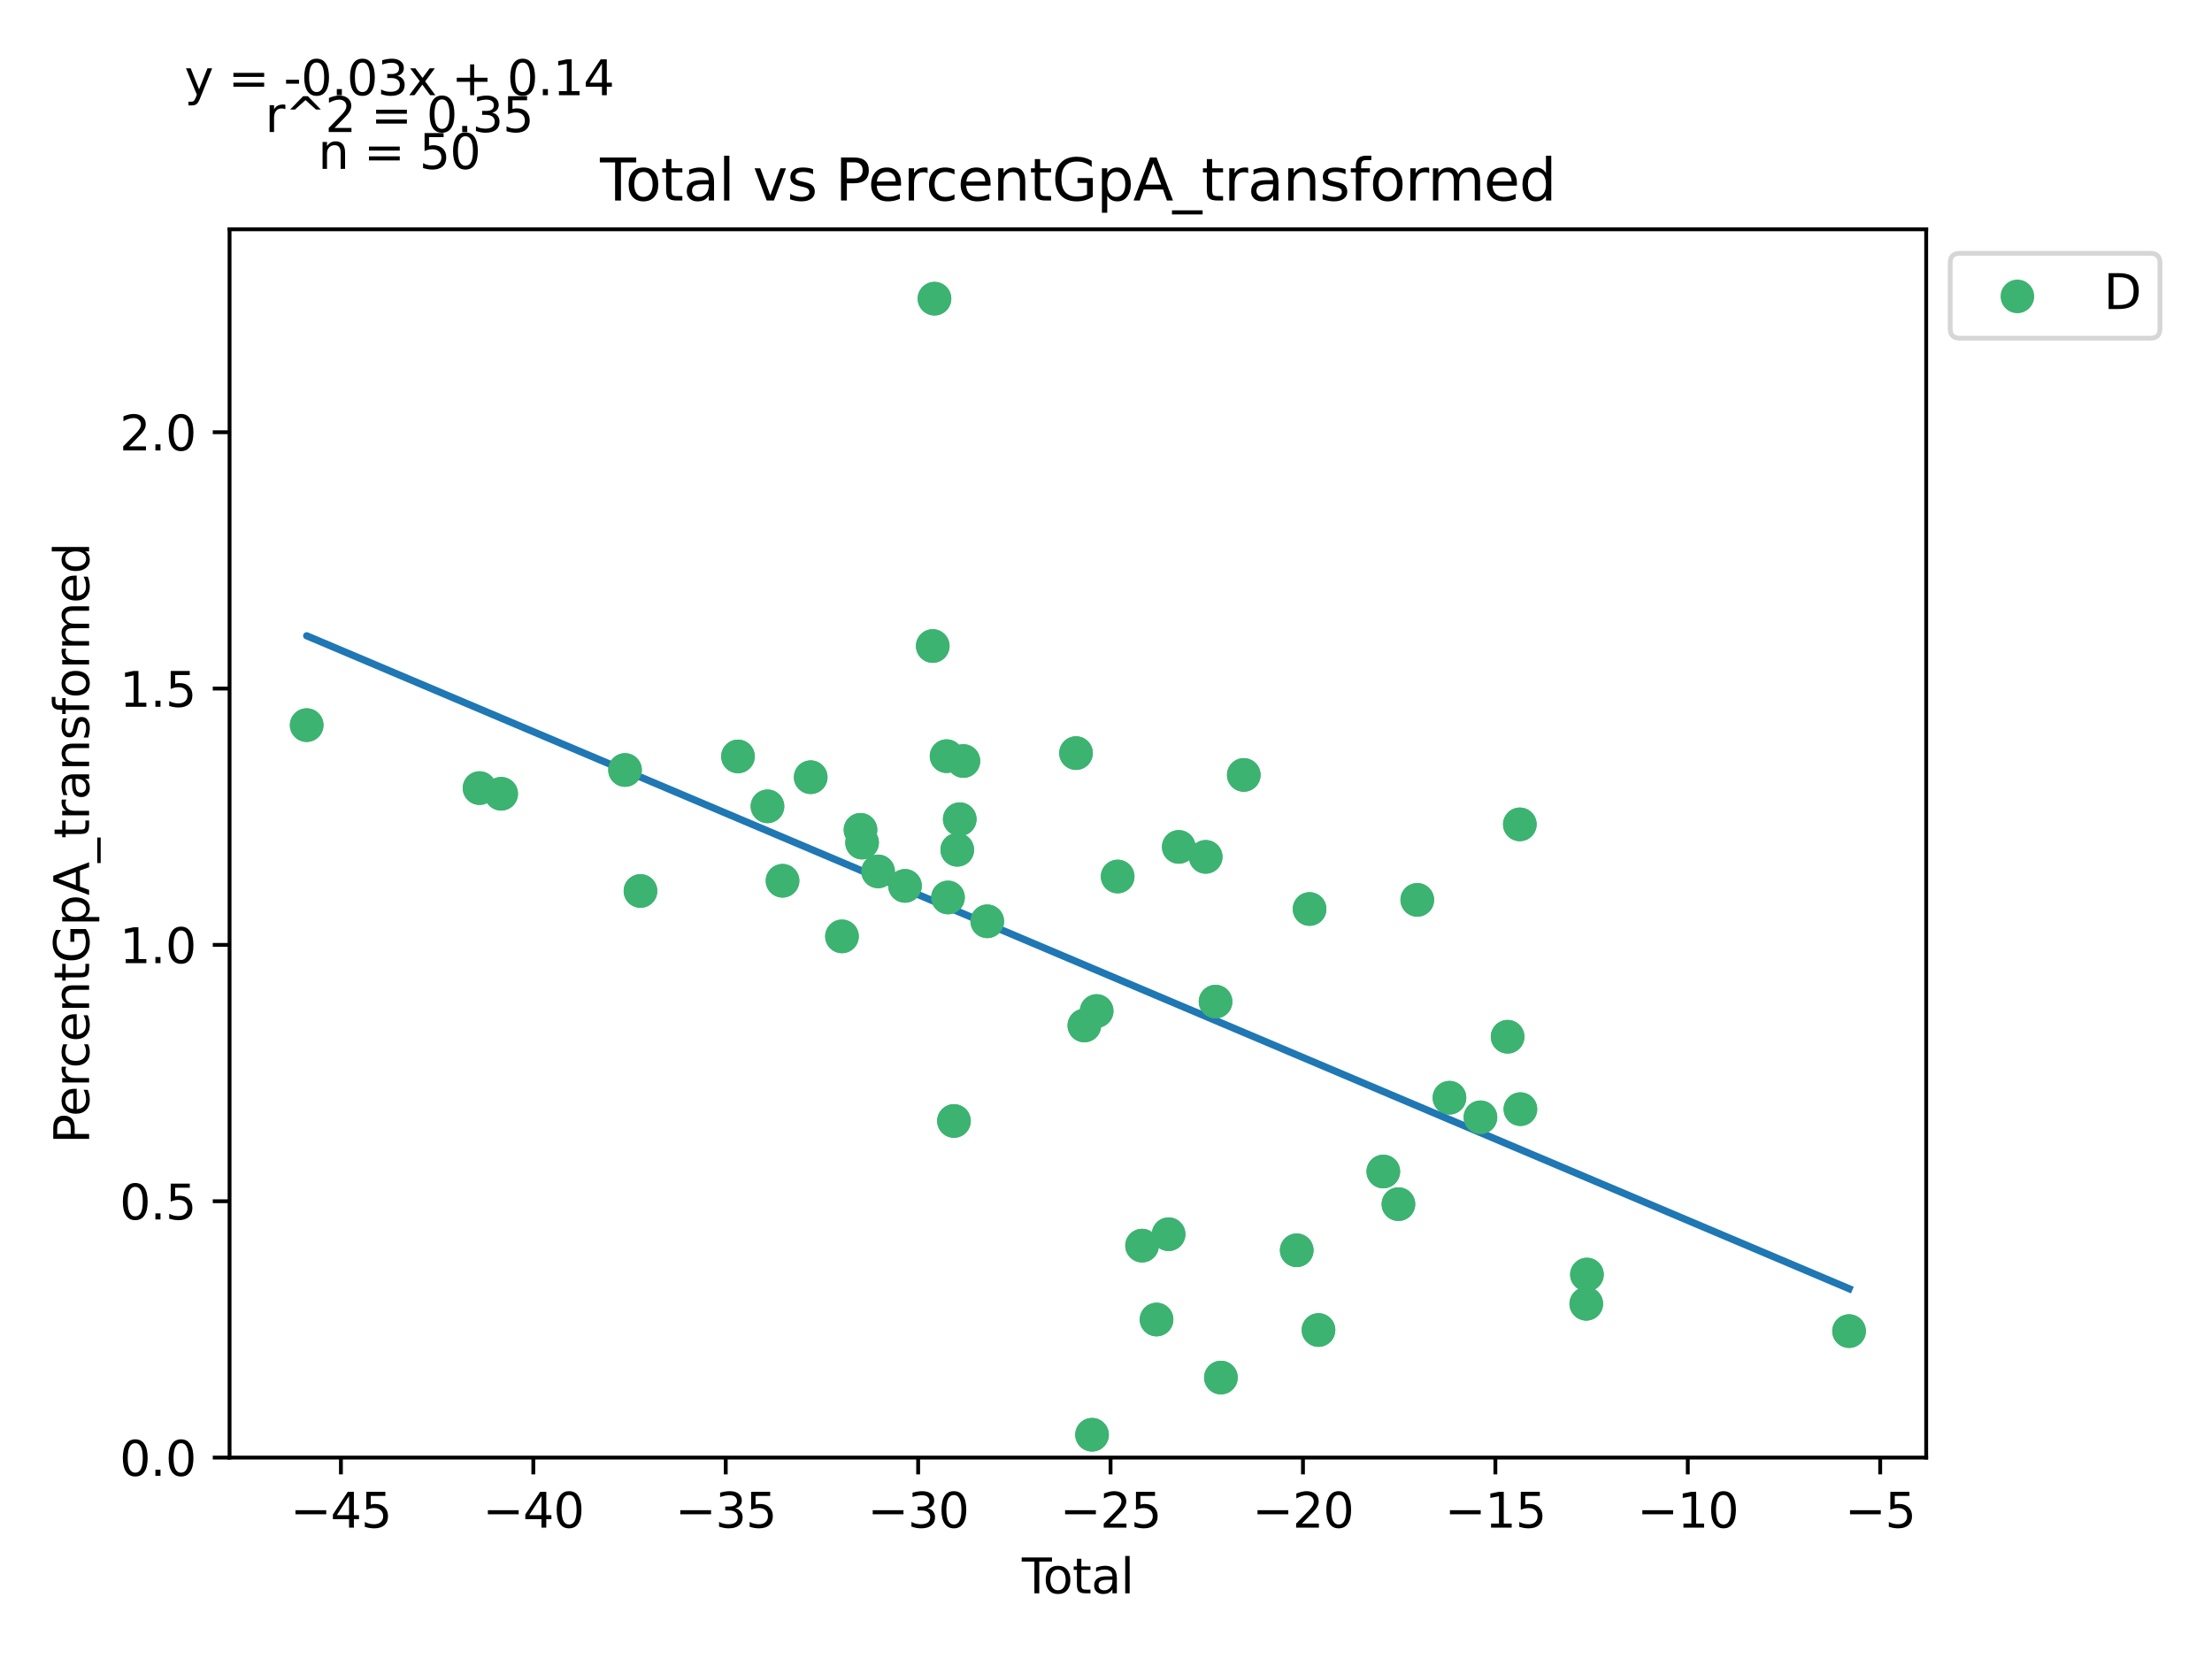 <?xml version="1.0" encoding="utf-8" standalone="no"?>
<!DOCTYPE svg PUBLIC "-//W3C//DTD SVG 1.1//EN"
  "http://www.w3.org/Graphics/SVG/1.1/DTD/svg11.dtd">
<svg xmlns:xlink="http://www.w3.org/1999/xlink" width="460.8pt" height="345.6pt" viewBox="0 0 460.8 345.6" xmlns="http://www.w3.org/2000/svg" version="1.1">
 <defs>
  <style type="text/css">*{stroke-linejoin: round; stroke-linecap: butt}</style>
 </defs>
 <g id="figure_1">
  <g id="patch_1">
   <path d="M 0 345.6 
L 460.8 345.6 
L 460.8 0 
L 0 0 
z
" style="fill: #ffffff"/>
  </g>
  <g id="axes_1">
   <g id="patch_2">
    <path d="M 47.821 303.64 
L 401.26 303.64 
L 401.26 47.773 
L 47.821 47.773 
z
" style="fill: #ffffff"/>
   </g>
   <g id="PathCollection_1">
    <defs>
     <path id="m16f199c968" d="M 0 3 
C 0.796 3 1.559 2.684 2.121 2.121 
C 2.684 1.559 3 0.796 3 0 
C 3 -0.796 2.684 -1.559 2.121 -2.121 
C 1.559 -2.684 0.796 -3 0 -3 
C -0.796 -3 -1.559 -2.684 -2.121 -2.121 
C -2.684 -1.559 -3 -0.796 -3 0 
C -3 0.796 -2.684 1.559 -2.121 2.121 
C -1.559 2.684 -0.796 3 0 3 
z
" style="stroke: #3cb371"/>
    </defs>
    <g clip-path="url(#p77de1f3095)">
     <use xlink:href="#m16f199c968" x="179.589" y="175.533" style="fill: #3cb371; stroke: #3cb371"/>
     <use xlink:href="#m16f199c968" x="188.529" y="184.546" style="fill: #3cb371; stroke: #3cb371"/>
     <use xlink:href="#m16f199c968" x="194.67" y="62.219" style="fill: #3cb371; stroke: #3cb371"/>
     <use xlink:href="#m16f199c968" x="200.687" y="158.535" style="fill: #3cb371; stroke: #3cb371"/>
     <use xlink:href="#m16f199c968" x="225.89" y="213.632" style="fill: #3cb371; stroke: #3cb371"/>
     <use xlink:href="#m16f199c968" x="227.493" y="298.885" style="fill: #3cb371; stroke: #3cb371"/>
     <use xlink:href="#m16f199c968" x="228.451" y="210.614" style="fill: #3cb371; stroke: #3cb371"/>
     <use xlink:href="#m16f199c968" x="232.83" y="182.593" style="fill: #3cb371; stroke: #3cb371"/>
     <use xlink:href="#m16f199c968" x="253.222" y="208.657" style="fill: #3cb371; stroke: #3cb371"/>
     <use xlink:href="#m16f199c968" x="254.34" y="286.973" style="fill: #3cb371; stroke: #3cb371"/>
     <use xlink:href="#m16f199c968" x="259.102" y="161.433" style="fill: #3cb371; stroke: #3cb371"/>
     <use xlink:href="#m16f199c968" x="272.81" y="189.365" style="fill: #3cb371; stroke: #3cb371"/>
     <use xlink:href="#m16f199c968" x="295.244" y="187.461" style="fill: #3cb371; stroke: #3cb371"/>
     <use xlink:href="#m16f199c968" x="316.73" y="231.057" style="fill: #3cb371; stroke: #3cb371"/>
     <use xlink:href="#m16f199c968" x="63.887" y="151.057" style="fill: #3cb371; stroke: #3cb371"/>
     <use xlink:href="#m16f199c968" x="99.9" y="164.177" style="fill: #3cb371; stroke: #3cb371"/>
     <use xlink:href="#m16f199c968" x="104.403" y="165.359" style="fill: #3cb371; stroke: #3cb371"/>
     <use xlink:href="#m16f199c968" x="130.207" y="160.406" style="fill: #3cb371; stroke: #3cb371"/>
     <use xlink:href="#m16f199c968" x="133.421" y="185.61" style="fill: #3cb371; stroke: #3cb371"/>
     <use xlink:href="#m16f199c968" x="153.734" y="157.58" style="fill: #3cb371; stroke: #3cb371"/>
     <use xlink:href="#m16f199c968" x="159.878" y="167.975" style="fill: #3cb371; stroke: #3cb371"/>
     <use xlink:href="#m16f199c968" x="163.018" y="183.481" style="fill: #3cb371; stroke: #3cb371"/>
     <use xlink:href="#m16f199c968" x="168.883" y="161.907" style="fill: #3cb371; stroke: #3cb371"/>
     <use xlink:href="#m16f199c968" x="175.398" y="195.066" style="fill: #3cb371; stroke: #3cb371"/>
     <use xlink:href="#m16f199c968" x="179.259" y="172.869" style="fill: #3cb371; stroke: #3cb371"/>
     <use xlink:href="#m16f199c968" x="182.924" y="181.53" style="fill: #3cb371; stroke: #3cb371"/>
     <use xlink:href="#m16f199c968" x="194.307" y="134.578" style="fill: #3cb371; stroke: #3cb371"/>
     <use xlink:href="#m16f199c968" x="197.191" y="157.522" style="fill: #3cb371; stroke: #3cb371"/>
     <use xlink:href="#m16f199c968" x="197.485" y="186.961" style="fill: #3cb371; stroke: #3cb371"/>
     <use xlink:href="#m16f199c968" x="198.729" y="233.519" style="fill: #3cb371; stroke: #3cb371"/>
     <use xlink:href="#m16f199c968" x="199.416" y="177.031" style="fill: #3cb371; stroke: #3cb371"/>
     <use xlink:href="#m16f199c968" x="199.931" y="170.656" style="fill: #3cb371; stroke: #3cb371"/>
     <use xlink:href="#m16f199c968" x="205.665" y="191.925" style="fill: #3cb371; stroke: #3cb371"/>
     <use xlink:href="#m16f199c968" x="224.156" y="156.886" style="fill: #3cb371; stroke: #3cb371"/>
     <use xlink:href="#m16f199c968" x="237.912" y="259.488" style="fill: #3cb371; stroke: #3cb371"/>
     <use xlink:href="#m16f199c968" x="240.931" y="274.883" style="fill: #3cb371; stroke: #3cb371"/>
     <use xlink:href="#m16f199c968" x="243.442" y="257.112" style="fill: #3cb371; stroke: #3cb371"/>
     <use xlink:href="#m16f199c968" x="245.559" y="176.428" style="fill: #3cb371; stroke: #3cb371"/>
     <use xlink:href="#m16f199c968" x="251.169" y="178.502" style="fill: #3cb371; stroke: #3cb371"/>
     <use xlink:href="#m16f199c968" x="270.132" y="260.458" style="fill: #3cb371; stroke: #3cb371"/>
     <use xlink:href="#m16f199c968" x="274.669" y="277.069" style="fill: #3cb371; stroke: #3cb371"/>
     <use xlink:href="#m16f199c968" x="288.17" y="244.049" style="fill: #3cb371; stroke: #3cb371"/>
     <use xlink:href="#m16f199c968" x="291.317" y="250.848" style="fill: #3cb371; stroke: #3cb371"/>
     <use xlink:href="#m16f199c968" x="301.95" y="228.676" style="fill: #3cb371; stroke: #3cb371"/>
     <use xlink:href="#m16f199c968" x="308.403" y="232.759" style="fill: #3cb371; stroke: #3cb371"/>
     <use xlink:href="#m16f199c968" x="314.062" y="215.972" style="fill: #3cb371; stroke: #3cb371"/>
     <use xlink:href="#m16f199c968" x="316.609" y="171.732" style="fill: #3cb371; stroke: #3cb371"/>
     <use xlink:href="#m16f199c968" x="330.449" y="271.602" style="fill: #3cb371; stroke: #3cb371"/>
     <use xlink:href="#m16f199c968" x="330.589" y="265.513" style="fill: #3cb371; stroke: #3cb371"/>
     <use xlink:href="#m16f199c968" x="385.195" y="277.296" style="fill: #3cb371; stroke: #3cb371"/>
    </g>
   </g>
   <g id="matplotlib.axis_1">
    <g id="xtick_1">
     <g id="line2d_1">
      <defs>
       <path id="mca5100b8aa" d="M 0 0 
L 0 3.5 
" style="stroke: #000000; stroke-width: 0.8"/>
      </defs>
      <g>
       <use xlink:href="#mca5100b8aa" x="71.02" y="303.64" style="stroke: #000000; stroke-width: 0.8"/>
      </g>
     </g>
     <g id="text_1">
      <!-- −45 -->
      <g transform="translate(60.467 318.238)scale(0.1 -0.1)">
       <defs>
        <path id="DejaVuSans-2212" d="M 678 2272 
L 4684 2272 
L 4684 1741 
L 678 1741 
L 678 2272 
z
" transform="scale(0.016)"/>
        <path id="DejaVuSans-34" d="M 2419 4116 
L 825 1625 
L 2419 1625 
L 2419 4116 
z
M 2253 4666 
L 3047 4666 
L 3047 1625 
L 3713 1625 
L 3713 1100 
L 3047 1100 
L 3047 0 
L 2419 0 
L 2419 1100 
L 313 1100 
L 313 1709 
L 2253 4666 
z
" transform="scale(0.016)"/>
        <path id="DejaVuSans-35" d="M 691 4666 
L 3169 4666 
L 3169 4134 
L 1269 4134 
L 1269 2991 
Q 1406 3038 1543 3061 
Q 1681 3084 1819 3084 
Q 2600 3084 3056 2656 
Q 3513 2228 3513 1497 
Q 3513 744 3044 326 
Q 2575 -91 1722 -91 
Q 1428 -91 1123 -41 
Q 819 9 494 109 
L 494 744 
Q 775 591 1075 516 
Q 1375 441 1709 441 
Q 2250 441 2565 725 
Q 2881 1009 2881 1497 
Q 2881 1984 2565 2268 
Q 2250 2553 1709 2553 
Q 1456 2553 1204 2497 
Q 953 2441 691 2322 
L 691 4666 
z
" transform="scale(0.016)"/>
       </defs>
       <use xlink:href="#DejaVuSans-2212"/>
       <use xlink:href="#DejaVuSans-34" x="83.789"/>
       <use xlink:href="#DejaVuSans-35" x="147.412"/>
      </g>
     </g>
    </g>
    <g id="xtick_2">
     <g id="line2d_2">
      <g>
       <use xlink:href="#mca5100b8aa" x="111.102" y="303.64" style="stroke: #000000; stroke-width: 0.8"/>
      </g>
     </g>
     <g id="text_2">
      <!-- −40 -->
      <g transform="translate(100.55 318.238)scale(0.1 -0.1)">
       <defs>
        <path id="DejaVuSans-30" d="M 2034 4250 
Q 1547 4250 1301 3770 
Q 1056 3291 1056 2328 
Q 1056 1369 1301 889 
Q 1547 409 2034 409 
Q 2525 409 2770 889 
Q 3016 1369 3016 2328 
Q 3016 3291 2770 3770 
Q 2525 4250 2034 4250 
z
M 2034 4750 
Q 2819 4750 3233 4129 
Q 3647 3509 3647 2328 
Q 3647 1150 3233 529 
Q 2819 -91 2034 -91 
Q 1250 -91 836 529 
Q 422 1150 422 2328 
Q 422 3509 836 4129 
Q 1250 4750 2034 4750 
z
" transform="scale(0.016)"/>
       </defs>
       <use xlink:href="#DejaVuSans-2212"/>
       <use xlink:href="#DejaVuSans-34" x="83.789"/>
       <use xlink:href="#DejaVuSans-30" x="147.412"/>
      </g>
     </g>
    </g>
    <g id="xtick_3">
     <g id="line2d_3">
      <g>
       <use xlink:href="#mca5100b8aa" x="151.185" y="303.64" style="stroke: #000000; stroke-width: 0.8"/>
      </g>
     </g>
     <g id="text_3">
      <!-- −35 -->
      <g transform="translate(140.632 318.238)scale(0.1 -0.1)">
       <defs>
        <path id="DejaVuSans-33" d="M 2597 2516 
Q 3050 2419 3304 2112 
Q 3559 1806 3559 1356 
Q 3559 666 3084 287 
Q 2609 -91 1734 -91 
Q 1441 -91 1130 -33 
Q 819 25 488 141 
L 488 750 
Q 750 597 1062 519 
Q 1375 441 1716 441 
Q 2309 441 2620 675 
Q 2931 909 2931 1356 
Q 2931 1769 2642 2001 
Q 2353 2234 1838 2234 
L 1294 2234 
L 1294 2753 
L 1863 2753 
Q 2328 2753 2575 2939 
Q 2822 3125 2822 3475 
Q 2822 3834 2567 4026 
Q 2313 4219 1838 4219 
Q 1578 4219 1281 4162 
Q 984 4106 628 3988 
L 628 4550 
Q 988 4650 1302 4700 
Q 1616 4750 1894 4750 
Q 2613 4750 3031 4423 
Q 3450 4097 3450 3541 
Q 3450 3153 3228 2886 
Q 3006 2619 2597 2516 
z
" transform="scale(0.016)"/>
       </defs>
       <use xlink:href="#DejaVuSans-2212"/>
       <use xlink:href="#DejaVuSans-33" x="83.789"/>
       <use xlink:href="#DejaVuSans-35" x="147.412"/>
      </g>
     </g>
    </g>
    <g id="xtick_4">
     <g id="line2d_4">
      <g>
       <use xlink:href="#mca5100b8aa" x="191.267" y="303.64" style="stroke: #000000; stroke-width: 0.8"/>
      </g>
     </g>
     <g id="text_4">
      <!-- −30 -->
      <g transform="translate(180.715 318.238)scale(0.1 -0.1)">
       <use xlink:href="#DejaVuSans-2212"/>
       <use xlink:href="#DejaVuSans-33" x="83.789"/>
       <use xlink:href="#DejaVuSans-30" x="147.412"/>
      </g>
     </g>
    </g>
    <g id="xtick_5">
     <g id="line2d_5">
      <g>
       <use xlink:href="#mca5100b8aa" x="231.349" y="303.64" style="stroke: #000000; stroke-width: 0.8"/>
      </g>
     </g>
     <g id="text_5">
      <!-- −25 -->
      <g transform="translate(220.797 318.238)scale(0.1 -0.1)">
       <defs>
        <path id="DejaVuSans-32" d="M 1228 531 
L 3431 531 
L 3431 0 
L 469 0 
L 469 531 
Q 828 903 1448 1529 
Q 2069 2156 2228 2338 
Q 2531 2678 2651 2914 
Q 2772 3150 2772 3378 
Q 2772 3750 2511 3984 
Q 2250 4219 1831 4219 
Q 1534 4219 1204 4116 
Q 875 4013 500 3803 
L 500 4441 
Q 881 4594 1212 4672 
Q 1544 4750 1819 4750 
Q 2544 4750 2975 4387 
Q 3406 4025 3406 3419 
Q 3406 3131 3298 2873 
Q 3191 2616 2906 2266 
Q 2828 2175 2409 1742 
Q 1991 1309 1228 531 
z
" transform="scale(0.016)"/>
       </defs>
       <use xlink:href="#DejaVuSans-2212"/>
       <use xlink:href="#DejaVuSans-32" x="83.789"/>
       <use xlink:href="#DejaVuSans-35" x="147.412"/>
      </g>
     </g>
    </g>
    <g id="xtick_6">
     <g id="line2d_6">
      <g>
       <use xlink:href="#mca5100b8aa" x="271.432" y="303.64" style="stroke: #000000; stroke-width: 0.8"/>
      </g>
     </g>
     <g id="text_6">
      <!-- −20 -->
      <g transform="translate(260.879 318.238)scale(0.1 -0.1)">
       <use xlink:href="#DejaVuSans-2212"/>
       <use xlink:href="#DejaVuSans-32" x="83.789"/>
       <use xlink:href="#DejaVuSans-30" x="147.412"/>
      </g>
     </g>
    </g>
    <g id="xtick_7">
     <g id="line2d_7">
      <g>
       <use xlink:href="#mca5100b8aa" x="311.514" y="303.64" style="stroke: #000000; stroke-width: 0.8"/>
      </g>
     </g>
     <g id="text_7">
      <!-- −15 -->
      <g transform="translate(300.962 318.238)scale(0.1 -0.1)">
       <defs>
        <path id="DejaVuSans-31" d="M 794 531 
L 1825 531 
L 1825 4091 
L 703 3866 
L 703 4441 
L 1819 4666 
L 2450 4666 
L 2450 531 
L 3481 531 
L 3481 0 
L 794 0 
L 794 531 
z
" transform="scale(0.016)"/>
       </defs>
       <use xlink:href="#DejaVuSans-2212"/>
       <use xlink:href="#DejaVuSans-31" x="83.789"/>
       <use xlink:href="#DejaVuSans-35" x="147.412"/>
      </g>
     </g>
    </g>
    <g id="xtick_8">
     <g id="line2d_8">
      <g>
       <use xlink:href="#mca5100b8aa" x="351.597" y="303.64" style="stroke: #000000; stroke-width: 0.8"/>
      </g>
     </g>
     <g id="text_8">
      <!-- −10 -->
      <g transform="translate(341.044 318.238)scale(0.1 -0.1)">
       <use xlink:href="#DejaVuSans-2212"/>
       <use xlink:href="#DejaVuSans-31" x="83.789"/>
       <use xlink:href="#DejaVuSans-30" x="147.412"/>
      </g>
     </g>
    </g>
    <g id="xtick_9">
     <g id="line2d_9">
      <g>
       <use xlink:href="#mca5100b8aa" x="391.679" y="303.64" style="stroke: #000000; stroke-width: 0.8"/>
      </g>
     </g>
     <g id="text_9">
      <!-- −5 -->
      <g transform="translate(384.308 318.238)scale(0.1 -0.1)">
       <use xlink:href="#DejaVuSans-2212"/>
       <use xlink:href="#DejaVuSans-35" x="83.789"/>
      </g>
     </g>
    </g>
    <g id="text_10">
     <!-- Total -->
     <g transform="translate(212.864 331.917)scale(0.1 -0.1)">
      <defs>
       <path id="DejaVuSans-54" d="M -19 4666 
L 3928 4666 
L 3928 4134 
L 2272 4134 
L 2272 0 
L 1638 0 
L 1638 4134 
L -19 4134 
L -19 4666 
z
" transform="scale(0.016)"/>
       <path id="DejaVuSans-6f" d="M 1959 3097 
Q 1497 3097 1228 2736 
Q 959 2375 959 1747 
Q 959 1119 1226 758 
Q 1494 397 1959 397 
Q 2419 397 2687 759 
Q 2956 1122 2956 1747 
Q 2956 2369 2687 2733 
Q 2419 3097 1959 3097 
z
M 1959 3584 
Q 2709 3584 3137 3096 
Q 3566 2609 3566 1747 
Q 3566 888 3137 398 
Q 2709 -91 1959 -91 
Q 1206 -91 779 398 
Q 353 888 353 1747 
Q 353 2609 779 3096 
Q 1206 3584 1959 3584 
z
" transform="scale(0.016)"/>
       <path id="DejaVuSans-74" d="M 1172 4494 
L 1172 3500 
L 2356 3500 
L 2356 3053 
L 1172 3053 
L 1172 1153 
Q 1172 725 1289 603 
Q 1406 481 1766 481 
L 2356 481 
L 2356 0 
L 1766 0 
Q 1100 0 847 248 
Q 594 497 594 1153 
L 594 3053 
L 172 3053 
L 172 3500 
L 594 3500 
L 594 4494 
L 1172 4494 
z
" transform="scale(0.016)"/>
       <path id="DejaVuSans-61" d="M 2194 1759 
Q 1497 1759 1228 1600 
Q 959 1441 959 1056 
Q 959 750 1161 570 
Q 1363 391 1709 391 
Q 2188 391 2477 730 
Q 2766 1069 2766 1631 
L 2766 1759 
L 2194 1759 
z
M 3341 1997 
L 3341 0 
L 2766 0 
L 2766 531 
Q 2569 213 2275 61 
Q 1981 -91 1556 -91 
Q 1019 -91 701 211 
Q 384 513 384 1019 
Q 384 1609 779 1909 
Q 1175 2209 1959 2209 
L 2766 2209 
L 2766 2266 
Q 2766 2663 2505 2880 
Q 2244 3097 1772 3097 
Q 1472 3097 1187 3025 
Q 903 2953 641 2809 
L 641 3341 
Q 956 3463 1253 3523 
Q 1550 3584 1831 3584 
Q 2591 3584 2966 3190 
Q 3341 2797 3341 1997 
z
" transform="scale(0.016)"/>
       <path id="DejaVuSans-6c" d="M 603 4863 
L 1178 4863 
L 1178 0 
L 603 0 
L 603 4863 
z
" transform="scale(0.016)"/>
      </defs>
      <use xlink:href="#DejaVuSans-54"/>
      <use xlink:href="#DejaVuSans-6f" x="44.084"/>
      <use xlink:href="#DejaVuSans-74" x="105.266"/>
      <use xlink:href="#DejaVuSans-61" x="144.475"/>
      <use xlink:href="#DejaVuSans-6c" x="205.754"/>
     </g>
    </g>
   </g>
   <g id="matplotlib.axis_2">
    <g id="ytick_1">
     <g id="line2d_10">
      <defs>
       <path id="m4906e1e0be" d="M 0 0 
L -3.5 0 
" style="stroke: #000000; stroke-width: 0.8"/>
      </defs>
      <g>
       <use xlink:href="#m4906e1e0be" x="47.821" y="303.64" style="stroke: #000000; stroke-width: 0.8"/>
      </g>
     </g>
     <g id="text_11">
      <!-- 0.0 -->
      <g transform="translate(24.918 307.439)scale(0.1 -0.1)">
       <defs>
        <path id="DejaVuSans-2e" d="M 684 794 
L 1344 794 
L 1344 0 
L 684 0 
L 684 794 
z
" transform="scale(0.016)"/>
       </defs>
       <use xlink:href="#DejaVuSans-30"/>
       <use xlink:href="#DejaVuSans-2e" x="63.623"/>
       <use xlink:href="#DejaVuSans-30" x="95.41"/>
      </g>
     </g>
    </g>
    <g id="ytick_2">
     <g id="line2d_11">
      <g>
       <use xlink:href="#m4906e1e0be" x="47.821" y="250.239" style="stroke: #000000; stroke-width: 0.8"/>
      </g>
     </g>
     <g id="text_12">
      <!-- 0.5 -->
      <g transform="translate(24.918 254.038)scale(0.1 -0.1)">
       <use xlink:href="#DejaVuSans-30"/>
       <use xlink:href="#DejaVuSans-2e" x="63.623"/>
       <use xlink:href="#DejaVuSans-35" x="95.41"/>
      </g>
     </g>
    </g>
    <g id="ytick_3">
     <g id="line2d_12">
      <g>
       <use xlink:href="#m4906e1e0be" x="47.821" y="196.838" style="stroke: #000000; stroke-width: 0.8"/>
      </g>
     </g>
     <g id="text_13">
      <!-- 1.0 -->
      <g transform="translate(24.918 200.638)scale(0.1 -0.1)">
       <use xlink:href="#DejaVuSans-31"/>
       <use xlink:href="#DejaVuSans-2e" x="63.623"/>
       <use xlink:href="#DejaVuSans-30" x="95.41"/>
      </g>
     </g>
    </g>
    <g id="ytick_4">
     <g id="line2d_13">
      <g>
       <use xlink:href="#m4906e1e0be" x="47.821" y="143.438" style="stroke: #000000; stroke-width: 0.8"/>
      </g>
     </g>
     <g id="text_14">
      <!-- 1.5 -->
      <g transform="translate(24.918 147.237)scale(0.1 -0.1)">
       <use xlink:href="#DejaVuSans-31"/>
       <use xlink:href="#DejaVuSans-2e" x="63.623"/>
       <use xlink:href="#DejaVuSans-35" x="95.41"/>
      </g>
     </g>
    </g>
    <g id="ytick_5">
     <g id="line2d_14">
      <g>
       <use xlink:href="#m4906e1e0be" x="47.821" y="90.037" style="stroke: #000000; stroke-width: 0.8"/>
      </g>
     </g>
     <g id="text_15">
      <!-- 2.0 -->
      <g transform="translate(24.918 93.836)scale(0.1 -0.1)">
       <use xlink:href="#DejaVuSans-32"/>
       <use xlink:href="#DejaVuSans-2e" x="63.623"/>
       <use xlink:href="#DejaVuSans-30" x="95.41"/>
      </g>
     </g>
    </g>
    <g id="text_16">
     <!-- PercentGpA_transformed -->
     <g transform="translate(18.56 238.245)rotate(-90)scale(0.1 -0.1)">
      <defs>
       <path id="DejaVuSans-50" d="M 1259 4147 
L 1259 2394 
L 2053 2394 
Q 2494 2394 2734 2622 
Q 2975 2850 2975 3272 
Q 2975 3691 2734 3919 
Q 2494 4147 2053 4147 
L 1259 4147 
z
M 628 4666 
L 2053 4666 
Q 2838 4666 3239 4311 
Q 3641 3956 3641 3272 
Q 3641 2581 3239 2228 
Q 2838 1875 2053 1875 
L 1259 1875 
L 1259 0 
L 628 0 
L 628 4666 
z
" transform="scale(0.016)"/>
       <path id="DejaVuSans-65" d="M 3597 1894 
L 3597 1613 
L 953 1613 
Q 991 1019 1311 708 
Q 1631 397 2203 397 
Q 2534 397 2845 478 
Q 3156 559 3463 722 
L 3463 178 
Q 3153 47 2828 -22 
Q 2503 -91 2169 -91 
Q 1331 -91 842 396 
Q 353 884 353 1716 
Q 353 2575 817 3079 
Q 1281 3584 2069 3584 
Q 2775 3584 3186 3129 
Q 3597 2675 3597 1894 
z
M 3022 2063 
Q 3016 2534 2758 2815 
Q 2500 3097 2075 3097 
Q 1594 3097 1305 2825 
Q 1016 2553 972 2059 
L 3022 2063 
z
" transform="scale(0.016)"/>
       <path id="DejaVuSans-72" d="M 2631 2963 
Q 2534 3019 2420 3045 
Q 2306 3072 2169 3072 
Q 1681 3072 1420 2755 
Q 1159 2438 1159 1844 
L 1159 0 
L 581 0 
L 581 3500 
L 1159 3500 
L 1159 2956 
Q 1341 3275 1631 3429 
Q 1922 3584 2338 3584 
Q 2397 3584 2469 3576 
Q 2541 3569 2628 3553 
L 2631 2963 
z
" transform="scale(0.016)"/>
       <path id="DejaVuSans-63" d="M 3122 3366 
L 3122 2828 
Q 2878 2963 2633 3030 
Q 2388 3097 2138 3097 
Q 1578 3097 1268 2742 
Q 959 2388 959 1747 
Q 959 1106 1268 751 
Q 1578 397 2138 397 
Q 2388 397 2633 464 
Q 2878 531 3122 666 
L 3122 134 
Q 2881 22 2623 -34 
Q 2366 -91 2075 -91 
Q 1284 -91 818 406 
Q 353 903 353 1747 
Q 353 2603 823 3093 
Q 1294 3584 2113 3584 
Q 2378 3584 2631 3529 
Q 2884 3475 3122 3366 
z
" transform="scale(0.016)"/>
       <path id="DejaVuSans-6e" d="M 3513 2113 
L 3513 0 
L 2938 0 
L 2938 2094 
Q 2938 2591 2744 2837 
Q 2550 3084 2163 3084 
Q 1697 3084 1428 2787 
Q 1159 2491 1159 1978 
L 1159 0 
L 581 0 
L 581 3500 
L 1159 3500 
L 1159 2956 
Q 1366 3272 1645 3428 
Q 1925 3584 2291 3584 
Q 2894 3584 3203 3211 
Q 3513 2838 3513 2113 
z
" transform="scale(0.016)"/>
       <path id="DejaVuSans-47" d="M 3809 666 
L 3809 1919 
L 2778 1919 
L 2778 2438 
L 4434 2438 
L 4434 434 
Q 4069 175 3628 42 
Q 3188 -91 2688 -91 
Q 1594 -91 976 548 
Q 359 1188 359 2328 
Q 359 3472 976 4111 
Q 1594 4750 2688 4750 
Q 3144 4750 3555 4637 
Q 3966 4525 4313 4306 
L 4313 3634 
Q 3963 3931 3569 4081 
Q 3175 4231 2741 4231 
Q 1884 4231 1454 3753 
Q 1025 3275 1025 2328 
Q 1025 1384 1454 906 
Q 1884 428 2741 428 
Q 3075 428 3337 486 
Q 3600 544 3809 666 
z
" transform="scale(0.016)"/>
       <path id="DejaVuSans-70" d="M 1159 525 
L 1159 -1331 
L 581 -1331 
L 581 3500 
L 1159 3500 
L 1159 2969 
Q 1341 3281 1617 3432 
Q 1894 3584 2278 3584 
Q 2916 3584 3314 3078 
Q 3713 2572 3713 1747 
Q 3713 922 3314 415 
Q 2916 -91 2278 -91 
Q 1894 -91 1617 61 
Q 1341 213 1159 525 
z
M 3116 1747 
Q 3116 2381 2855 2742 
Q 2594 3103 2138 3103 
Q 1681 3103 1420 2742 
Q 1159 2381 1159 1747 
Q 1159 1113 1420 752 
Q 1681 391 2138 391 
Q 2594 391 2855 752 
Q 3116 1113 3116 1747 
z
" transform="scale(0.016)"/>
       <path id="DejaVuSans-41" d="M 2188 4044 
L 1331 1722 
L 3047 1722 
L 2188 4044 
z
M 1831 4666 
L 2547 4666 
L 4325 0 
L 3669 0 
L 3244 1197 
L 1141 1197 
L 716 0 
L 50 0 
L 1831 4666 
z
" transform="scale(0.016)"/>
       <path id="DejaVuSans-5f" d="M 3263 -1063 
L 3263 -1509 
L -63 -1509 
L -63 -1063 
L 3263 -1063 
z
" transform="scale(0.016)"/>
       <path id="DejaVuSans-73" d="M 2834 3397 
L 2834 2853 
Q 2591 2978 2328 3040 
Q 2066 3103 1784 3103 
Q 1356 3103 1142 2972 
Q 928 2841 928 2578 
Q 928 2378 1081 2264 
Q 1234 2150 1697 2047 
L 1894 2003 
Q 2506 1872 2764 1633 
Q 3022 1394 3022 966 
Q 3022 478 2636 193 
Q 2250 -91 1575 -91 
Q 1294 -91 989 -36 
Q 684 19 347 128 
L 347 722 
Q 666 556 975 473 
Q 1284 391 1588 391 
Q 1994 391 2212 530 
Q 2431 669 2431 922 
Q 2431 1156 2273 1281 
Q 2116 1406 1581 1522 
L 1381 1569 
Q 847 1681 609 1914 
Q 372 2147 372 2553 
Q 372 3047 722 3315 
Q 1072 3584 1716 3584 
Q 2034 3584 2315 3537 
Q 2597 3491 2834 3397 
z
" transform="scale(0.016)"/>
       <path id="DejaVuSans-66" d="M 2375 4863 
L 2375 4384 
L 1825 4384 
Q 1516 4384 1395 4259 
Q 1275 4134 1275 3809 
L 1275 3500 
L 2222 3500 
L 2222 3053 
L 1275 3053 
L 1275 0 
L 697 0 
L 697 3053 
L 147 3053 
L 147 3500 
L 697 3500 
L 697 3744 
Q 697 4328 969 4595 
Q 1241 4863 1831 4863 
L 2375 4863 
z
" transform="scale(0.016)"/>
       <path id="DejaVuSans-6d" d="M 3328 2828 
Q 3544 3216 3844 3400 
Q 4144 3584 4550 3584 
Q 5097 3584 5394 3201 
Q 5691 2819 5691 2113 
L 5691 0 
L 5113 0 
L 5113 2094 
Q 5113 2597 4934 2840 
Q 4756 3084 4391 3084 
Q 3944 3084 3684 2787 
Q 3425 2491 3425 1978 
L 3425 0 
L 2847 0 
L 2847 2094 
Q 2847 2600 2669 2842 
Q 2491 3084 2119 3084 
Q 1678 3084 1418 2786 
Q 1159 2488 1159 1978 
L 1159 0 
L 581 0 
L 581 3500 
L 1159 3500 
L 1159 2956 
Q 1356 3278 1631 3431 
Q 1906 3584 2284 3584 
Q 2666 3584 2933 3390 
Q 3200 3197 3328 2828 
z
" transform="scale(0.016)"/>
       <path id="DejaVuSans-64" d="M 2906 2969 
L 2906 4863 
L 3481 4863 
L 3481 0 
L 2906 0 
L 2906 525 
Q 2725 213 2448 61 
Q 2172 -91 1784 -91 
Q 1150 -91 751 415 
Q 353 922 353 1747 
Q 353 2572 751 3078 
Q 1150 3584 1784 3584 
Q 2172 3584 2448 3432 
Q 2725 3281 2906 2969 
z
M 947 1747 
Q 947 1113 1208 752 
Q 1469 391 1925 391 
Q 2381 391 2643 752 
Q 2906 1113 2906 1747 
Q 2906 2381 2643 2742 
Q 2381 3103 1925 3103 
Q 1469 3103 1208 2742 
Q 947 2381 947 1747 
z
" transform="scale(0.016)"/>
      </defs>
      <use xlink:href="#DejaVuSans-50"/>
      <use xlink:href="#DejaVuSans-65" x="56.678"/>
      <use xlink:href="#DejaVuSans-72" x="118.201"/>
      <use xlink:href="#DejaVuSans-63" x="157.064"/>
      <use xlink:href="#DejaVuSans-65" x="212.045"/>
      <use xlink:href="#DejaVuSans-6e" x="273.568"/>
      <use xlink:href="#DejaVuSans-74" x="336.947"/>
      <use xlink:href="#DejaVuSans-47" x="376.156"/>
      <use xlink:href="#DejaVuSans-70" x="453.646"/>
      <use xlink:href="#DejaVuSans-41" x="517.123"/>
      <use xlink:href="#DejaVuSans-5f" x="585.531"/>
      <use xlink:href="#DejaVuSans-74" x="635.531"/>
      <use xlink:href="#DejaVuSans-72" x="674.74"/>
      <use xlink:href="#DejaVuSans-61" x="715.854"/>
      <use xlink:href="#DejaVuSans-6e" x="777.133"/>
      <use xlink:href="#DejaVuSans-73" x="840.512"/>
      <use xlink:href="#DejaVuSans-66" x="892.611"/>
      <use xlink:href="#DejaVuSans-6f" x="927.816"/>
      <use xlink:href="#DejaVuSans-72" x="988.998"/>
      <use xlink:href="#DejaVuSans-6d" x="1028.361"/>
      <use xlink:href="#DejaVuSans-65" x="1125.773"/>
      <use xlink:href="#DejaVuSans-64" x="1187.297"/>
     </g>
    </g>
   </g>
   <g id="LineCollection_1">
    <path d="M 179.589 175.579 
L 179.589 175.488 
" clip-path="url(#p77de1f3095)" style="fill: none; stroke: #d3d3d3; stroke-width: 3"/>
    <path d="M 188.529 184.613 
L 188.529 184.478 
" clip-path="url(#p77de1f3095)" style="fill: none; stroke: #d3d3d3; stroke-width: 3"/>
    <path d="M 194.67 64.698 
L 194.67 59.739 
" clip-path="url(#p77de1f3095)" style="fill: none; stroke: #d3d3d3; stroke-width: 3"/>
    <path d="M 200.687 158.589 
L 200.687 158.481 
" clip-path="url(#p77de1f3095)" style="fill: none; stroke: #d3d3d3; stroke-width: 3"/>
    <path d="M 225.89 213.702 
L 225.89 213.563 
" clip-path="url(#p77de1f3095)" style="fill: none; stroke: #d3d3d3; stroke-width: 3"/>
    <path d="M 227.493 299.049 
L 227.493 298.72 
" clip-path="url(#p77de1f3095)" style="fill: none; stroke: #d3d3d3; stroke-width: 3"/>
    <path d="M 228.451 210.687 
L 228.451 210.541 
" clip-path="url(#p77de1f3095)" style="fill: none; stroke: #d3d3d3; stroke-width: 3"/>
    <path d="M 232.83 182.673 
L 232.83 182.512 
" clip-path="url(#p77de1f3095)" style="fill: none; stroke: #d3d3d3; stroke-width: 3"/>
    <path d="M 253.222 208.7 
L 253.222 208.613 
" clip-path="url(#p77de1f3095)" style="fill: none; stroke: #d3d3d3; stroke-width: 3"/>
    <path d="M 254.34 287.19 
L 254.34 286.756 
" clip-path="url(#p77de1f3095)" style="fill: none; stroke: #d3d3d3; stroke-width: 3"/>
    <path d="M 259.102 161.551 
L 259.102 161.316 
" clip-path="url(#p77de1f3095)" style="fill: none; stroke: #d3d3d3; stroke-width: 3"/>
    <path d="M 272.81 189.546 
L 272.81 189.183 
" clip-path="url(#p77de1f3095)" style="fill: none; stroke: #d3d3d3; stroke-width: 3"/>
    <path d="M 295.244 188.106 
L 295.244 186.815 
" clip-path="url(#p77de1f3095)" style="fill: none; stroke: #d3d3d3; stroke-width: 3"/>
    <path d="M 316.73 231.288 
L 316.73 230.826 
" clip-path="url(#p77de1f3095)" style="fill: none; stroke: #d3d3d3; stroke-width: 3"/>
    <path d="M 63.887 151.399 
L 63.887 150.714 
" clip-path="url(#p77de1f3095)" style="fill: none; stroke: #d3d3d3; stroke-width: 3"/>
    <path d="M 99.9 164.341 
L 99.9 164.012 
" clip-path="url(#p77de1f3095)" style="fill: none; stroke: #d3d3d3; stroke-width: 3"/>
    <path d="M 104.403 165.529 
L 104.403 165.189 
" clip-path="url(#p77de1f3095)" style="fill: none; stroke: #d3d3d3; stroke-width: 3"/>
    <path d="M 130.207 160.567 
L 130.207 160.245 
" clip-path="url(#p77de1f3095)" style="fill: none; stroke: #d3d3d3; stroke-width: 3"/>
    <path d="M 133.421 185.673 
L 133.421 185.546 
" clip-path="url(#p77de1f3095)" style="fill: none; stroke: #d3d3d3; stroke-width: 3"/>
    <path d="M 153.734 157.742 
L 153.734 157.418 
" clip-path="url(#p77de1f3095)" style="fill: none; stroke: #d3d3d3; stroke-width: 3"/>
    <path d="M 159.878 168.168 
L 159.878 167.782 
" clip-path="url(#p77de1f3095)" style="fill: none; stroke: #d3d3d3; stroke-width: 3"/>
    <path d="M 163.018 183.601 
L 163.018 183.36 
" clip-path="url(#p77de1f3095)" style="fill: none; stroke: #d3d3d3; stroke-width: 3"/>
    <path d="M 168.883 162.032 
L 168.883 161.782 
" clip-path="url(#p77de1f3095)" style="fill: none; stroke: #d3d3d3; stroke-width: 3"/>
    <path d="M 175.398 195.144 
L 175.398 194.989 
" clip-path="url(#p77de1f3095)" style="fill: none; stroke: #d3d3d3; stroke-width: 3"/>
    <path d="M 179.259 172.991 
L 179.259 172.746 
" clip-path="url(#p77de1f3095)" style="fill: none; stroke: #d3d3d3; stroke-width: 3"/>
    <path d="M 182.924 181.595 
L 182.924 181.465 
" clip-path="url(#p77de1f3095)" style="fill: none; stroke: #d3d3d3; stroke-width: 3"/>
    <path d="M 194.307 135.025 
L 194.307 134.131 
" clip-path="url(#p77de1f3095)" style="fill: none; stroke: #d3d3d3; stroke-width: 3"/>
    <path d="M 197.191 157.594 
L 197.191 157.45 
" clip-path="url(#p77de1f3095)" style="fill: none; stroke: #d3d3d3; stroke-width: 3"/>
    <path d="M 197.485 187.366 
L 197.485 186.556 
" clip-path="url(#p77de1f3095)" style="fill: none; stroke: #d3d3d3; stroke-width: 3"/>
    <path d="M 198.729 233.632 
L 198.729 233.406 
" clip-path="url(#p77de1f3095)" style="fill: none; stroke: #d3d3d3; stroke-width: 3"/>
    <path d="M 199.416 177.101 
L 199.416 176.96 
" clip-path="url(#p77de1f3095)" style="fill: none; stroke: #d3d3d3; stroke-width: 3"/>
    <path d="M 199.931 170.83 
L 199.931 170.482 
" clip-path="url(#p77de1f3095)" style="fill: none; stroke: #d3d3d3; stroke-width: 3"/>
    <path d="M 205.665 192.19 
L 205.665 191.661 
" clip-path="url(#p77de1f3095)" style="fill: none; stroke: #d3d3d3; stroke-width: 3"/>
    <path d="M 224.156 156.947 
L 224.156 156.824 
" clip-path="url(#p77de1f3095)" style="fill: none; stroke: #d3d3d3; stroke-width: 3"/>
    <path d="M 237.912 259.559 
L 237.912 259.417 
" clip-path="url(#p77de1f3095)" style="fill: none; stroke: #d3d3d3; stroke-width: 3"/>
    <path d="M 240.931 275.069 
L 240.931 274.696 
" clip-path="url(#p77de1f3095)" style="fill: none; stroke: #d3d3d3; stroke-width: 3"/>
    <path d="M 243.442 257.2 
L 243.442 257.024 
" clip-path="url(#p77de1f3095)" style="fill: none; stroke: #d3d3d3; stroke-width: 3"/>
    <path d="M 245.559 176.444 
L 245.559 176.413 
" clip-path="url(#p77de1f3095)" style="fill: none; stroke: #d3d3d3; stroke-width: 3"/>
    <path d="M 251.169 178.729 
L 251.169 178.274 
" clip-path="url(#p77de1f3095)" style="fill: none; stroke: #d3d3d3; stroke-width: 3"/>
    <path d="M 270.132 260.57 
L 270.132 260.346 
" clip-path="url(#p77de1f3095)" style="fill: none; stroke: #d3d3d3; stroke-width: 3"/>
    <path d="M 274.669 277.08 
L 274.669 277.058 
" clip-path="url(#p77de1f3095)" style="fill: none; stroke: #d3d3d3; stroke-width: 3"/>
    <path d="M 288.17 244.211 
L 288.17 243.886 
" clip-path="url(#p77de1f3095)" style="fill: none; stroke: #d3d3d3; stroke-width: 3"/>
    <path d="M 291.317 250.927 
L 291.317 250.768 
" clip-path="url(#p77de1f3095)" style="fill: none; stroke: #d3d3d3; stroke-width: 3"/>
    <path d="M 301.95 228.85 
L 301.95 228.502 
" clip-path="url(#p77de1f3095)" style="fill: none; stroke: #d3d3d3; stroke-width: 3"/>
    <path d="M 308.403 232.823 
L 308.403 232.694 
" clip-path="url(#p77de1f3095)" style="fill: none; stroke: #d3d3d3; stroke-width: 3"/>
    <path d="M 314.062 216.075 
L 314.062 215.87 
" clip-path="url(#p77de1f3095)" style="fill: none; stroke: #d3d3d3; stroke-width: 3"/>
    <path d="M 316.609 171.837 
L 316.609 171.626 
" clip-path="url(#p77de1f3095)" style="fill: none; stroke: #d3d3d3; stroke-width: 3"/>
    <path d="M 330.449 271.649 
L 330.449 271.555 
" clip-path="url(#p77de1f3095)" style="fill: none; stroke: #d3d3d3; stroke-width: 3"/>
    <path d="M 330.589 265.586 
L 330.589 265.44 
" clip-path="url(#p77de1f3095)" style="fill: none; stroke: #d3d3d3; stroke-width: 3"/>
    <path d="M 385.195 277.443 
L 385.195 277.149 
" clip-path="url(#p77de1f3095)" style="fill: none; stroke: #d3d3d3; stroke-width: 3"/>
   </g>
   <g id="line2d_15">
    <path d="M 179.589 181.421 
L 188.529 185.206 
L 194.67 187.805 
L 200.687 190.353 
L 225.89 201.021 
L 227.493 201.7 
L 228.451 202.105 
L 232.83 203.959 
L 253.222 212.591 
L 254.34 213.065 
L 259.102 215.081 
L 272.81 220.883 
L 295.244 230.38 
L 316.73 239.475 
L 63.887 132.443 
L 99.9 147.688 
L 104.403 149.594 
L 130.207 160.517 
L 133.421 161.878 
L 153.734 170.477 
L 159.878 173.078 
L 163.018 174.407 
L 168.883 176.889 
L 175.398 179.647 
L 179.259 181.282 
L 182.924 182.833 
L 194.307 187.652 
L 197.191 188.873 
L 197.485 188.997 
L 198.729 189.524 
L 199.416 189.814 
L 199.931 190.033 
L 205.665 192.46 
L 224.156 200.287 
L 237.912 206.11 
L 240.931 207.389 
L 243.442 208.451 
L 245.559 209.347 
L 251.169 211.722 
L 270.132 219.75 
L 274.669 221.67 
L 288.17 227.385 
L 291.317 228.718 
L 301.95 233.218 
L 308.403 235.95 
L 314.062 238.346 
L 316.609 239.424 
L 330.449 245.283 
L 330.589 245.342 
L 385.195 268.457 
" clip-path="url(#p77de1f3095)" style="fill: none; stroke: #1f77b4; stroke-width: 1.5; stroke-linecap: square"/>
   </g>
   <g id="line2d_16">
    <g clip-path="url(#p77de1f3095)">
     <use xlink:href="#m16f199c968" x="179.589" y="175.533" style="fill: #3cb371; stroke: #3cb371"/>
     <use xlink:href="#m16f199c968" x="188.529" y="184.546" style="fill: #3cb371; stroke: #3cb371"/>
     <use xlink:href="#m16f199c968" x="194.67" y="62.219" style="fill: #3cb371; stroke: #3cb371"/>
     <use xlink:href="#m16f199c968" x="200.687" y="158.535" style="fill: #3cb371; stroke: #3cb371"/>
     <use xlink:href="#m16f199c968" x="225.89" y="213.632" style="fill: #3cb371; stroke: #3cb371"/>
     <use xlink:href="#m16f199c968" x="227.493" y="298.885" style="fill: #3cb371; stroke: #3cb371"/>
     <use xlink:href="#m16f199c968" x="228.451" y="210.614" style="fill: #3cb371; stroke: #3cb371"/>
     <use xlink:href="#m16f199c968" x="232.83" y="182.593" style="fill: #3cb371; stroke: #3cb371"/>
     <use xlink:href="#m16f199c968" x="253.222" y="208.657" style="fill: #3cb371; stroke: #3cb371"/>
     <use xlink:href="#m16f199c968" x="254.34" y="286.973" style="fill: #3cb371; stroke: #3cb371"/>
     <use xlink:href="#m16f199c968" x="259.102" y="161.433" style="fill: #3cb371; stroke: #3cb371"/>
     <use xlink:href="#m16f199c968" x="272.81" y="189.365" style="fill: #3cb371; stroke: #3cb371"/>
     <use xlink:href="#m16f199c968" x="295.244" y="187.461" style="fill: #3cb371; stroke: #3cb371"/>
     <use xlink:href="#m16f199c968" x="316.73" y="231.057" style="fill: #3cb371; stroke: #3cb371"/>
     <use xlink:href="#m16f199c968" x="63.887" y="151.057" style="fill: #3cb371; stroke: #3cb371"/>
     <use xlink:href="#m16f199c968" x="99.9" y="164.177" style="fill: #3cb371; stroke: #3cb371"/>
     <use xlink:href="#m16f199c968" x="104.403" y="165.359" style="fill: #3cb371; stroke: #3cb371"/>
     <use xlink:href="#m16f199c968" x="130.207" y="160.406" style="fill: #3cb371; stroke: #3cb371"/>
     <use xlink:href="#m16f199c968" x="133.421" y="185.61" style="fill: #3cb371; stroke: #3cb371"/>
     <use xlink:href="#m16f199c968" x="153.734" y="157.58" style="fill: #3cb371; stroke: #3cb371"/>
     <use xlink:href="#m16f199c968" x="159.878" y="167.975" style="fill: #3cb371; stroke: #3cb371"/>
     <use xlink:href="#m16f199c968" x="163.018" y="183.481" style="fill: #3cb371; stroke: #3cb371"/>
     <use xlink:href="#m16f199c968" x="168.883" y="161.907" style="fill: #3cb371; stroke: #3cb371"/>
     <use xlink:href="#m16f199c968" x="175.398" y="195.066" style="fill: #3cb371; stroke: #3cb371"/>
     <use xlink:href="#m16f199c968" x="179.259" y="172.869" style="fill: #3cb371; stroke: #3cb371"/>
     <use xlink:href="#m16f199c968" x="182.924" y="181.53" style="fill: #3cb371; stroke: #3cb371"/>
     <use xlink:href="#m16f199c968" x="194.307" y="134.578" style="fill: #3cb371; stroke: #3cb371"/>
     <use xlink:href="#m16f199c968" x="197.191" y="157.522" style="fill: #3cb371; stroke: #3cb371"/>
     <use xlink:href="#m16f199c968" x="197.485" y="186.961" style="fill: #3cb371; stroke: #3cb371"/>
     <use xlink:href="#m16f199c968" x="198.729" y="233.519" style="fill: #3cb371; stroke: #3cb371"/>
     <use xlink:href="#m16f199c968" x="199.416" y="177.031" style="fill: #3cb371; stroke: #3cb371"/>
     <use xlink:href="#m16f199c968" x="199.931" y="170.656" style="fill: #3cb371; stroke: #3cb371"/>
     <use xlink:href="#m16f199c968" x="205.665" y="191.925" style="fill: #3cb371; stroke: #3cb371"/>
     <use xlink:href="#m16f199c968" x="224.156" y="156.886" style="fill: #3cb371; stroke: #3cb371"/>
     <use xlink:href="#m16f199c968" x="237.912" y="259.488" style="fill: #3cb371; stroke: #3cb371"/>
     <use xlink:href="#m16f199c968" x="240.931" y="274.883" style="fill: #3cb371; stroke: #3cb371"/>
     <use xlink:href="#m16f199c968" x="243.442" y="257.112" style="fill: #3cb371; stroke: #3cb371"/>
     <use xlink:href="#m16f199c968" x="245.559" y="176.428" style="fill: #3cb371; stroke: #3cb371"/>
     <use xlink:href="#m16f199c968" x="251.169" y="178.502" style="fill: #3cb371; stroke: #3cb371"/>
     <use xlink:href="#m16f199c968" x="270.132" y="260.458" style="fill: #3cb371; stroke: #3cb371"/>
     <use xlink:href="#m16f199c968" x="274.669" y="277.069" style="fill: #3cb371; stroke: #3cb371"/>
     <use xlink:href="#m16f199c968" x="288.17" y="244.049" style="fill: #3cb371; stroke: #3cb371"/>
     <use xlink:href="#m16f199c968" x="291.317" y="250.848" style="fill: #3cb371; stroke: #3cb371"/>
     <use xlink:href="#m16f199c968" x="301.95" y="228.676" style="fill: #3cb371; stroke: #3cb371"/>
     <use xlink:href="#m16f199c968" x="308.403" y="232.759" style="fill: #3cb371; stroke: #3cb371"/>
     <use xlink:href="#m16f199c968" x="314.062" y="215.972" style="fill: #3cb371; stroke: #3cb371"/>
     <use xlink:href="#m16f199c968" x="316.609" y="171.732" style="fill: #3cb371; stroke: #3cb371"/>
     <use xlink:href="#m16f199c968" x="330.449" y="271.602" style="fill: #3cb371; stroke: #3cb371"/>
     <use xlink:href="#m16f199c968" x="330.589" y="265.513" style="fill: #3cb371; stroke: #3cb371"/>
     <use xlink:href="#m16f199c968" x="385.195" y="277.296" style="fill: #3cb371; stroke: #3cb371"/>
    </g>
   </g>
   <g id="patch_3">
    <path d="M 47.821 303.64 
L 47.821 47.773 
" style="fill: none; stroke: #000000; stroke-width: 0.8; stroke-linejoin: miter; stroke-linecap: square"/>
   </g>
   <g id="patch_4">
    <path d="M 401.26 303.64 
L 401.26 47.773 
" style="fill: none; stroke: #000000; stroke-width: 0.8; stroke-linejoin: miter; stroke-linecap: square"/>
   </g>
   <g id="patch_5">
    <path d="M 47.821 303.64 
L 401.26 303.64 
" style="fill: none; stroke: #000000; stroke-width: 0.8; stroke-linejoin: miter; stroke-linecap: square"/>
   </g>
   <g id="patch_6">
    <path d="M 47.821 47.773 
L 401.26 47.773 
" style="fill: none; stroke: #000000; stroke-width: 0.8; stroke-linejoin: miter; stroke-linecap: square"/>
   </g>
   <g id="text_17">
    <!-- y = -0.03x + 0.14 -->
    <g transform="translate(38.441 19.829)scale(0.1 -0.1)">
     <defs>
      <path id="DejaVuSans-79" d="M 2059 -325 
Q 1816 -950 1584 -1140 
Q 1353 -1331 966 -1331 
L 506 -1331 
L 506 -850 
L 844 -850 
Q 1081 -850 1212 -737 
Q 1344 -625 1503 -206 
L 1606 56 
L 191 3500 
L 800 3500 
L 1894 763 
L 2988 3500 
L 3597 3500 
L 2059 -325 
z
" transform="scale(0.016)"/>
      <path id="DejaVuSans-20" transform="scale(0.016)"/>
      <path id="DejaVuSans-3d" d="M 678 2906 
L 4684 2906 
L 4684 2381 
L 678 2381 
L 678 2906 
z
M 678 1631 
L 4684 1631 
L 4684 1100 
L 678 1100 
L 678 1631 
z
" transform="scale(0.016)"/>
      <path id="DejaVuSans-2d" d="M 313 2009 
L 1997 2009 
L 1997 1497 
L 313 1497 
L 313 2009 
z
" transform="scale(0.016)"/>
      <path id="DejaVuSans-78" d="M 3513 3500 
L 2247 1797 
L 3578 0 
L 2900 0 
L 1881 1375 
L 863 0 
L 184 0 
L 1544 1831 
L 300 3500 
L 978 3500 
L 1906 2253 
L 2834 3500 
L 3513 3500 
z
" transform="scale(0.016)"/>
      <path id="DejaVuSans-2b" d="M 2944 4013 
L 2944 2272 
L 4684 2272 
L 4684 1741 
L 2944 1741 
L 2944 0 
L 2419 0 
L 2419 1741 
L 678 1741 
L 678 2272 
L 2419 2272 
L 2419 4013 
L 2944 4013 
z
" transform="scale(0.016)"/>
     </defs>
     <use xlink:href="#DejaVuSans-79"/>
     <use xlink:href="#DejaVuSans-20" x="59.18"/>
     <use xlink:href="#DejaVuSans-3d" x="90.967"/>
     <use xlink:href="#DejaVuSans-20" x="174.756"/>
     <use xlink:href="#DejaVuSans-2d" x="206.543"/>
     <use xlink:href="#DejaVuSans-30" x="242.627"/>
     <use xlink:href="#DejaVuSans-2e" x="306.25"/>
     <use xlink:href="#DejaVuSans-30" x="338.037"/>
     <use xlink:href="#DejaVuSans-33" x="401.66"/>
     <use xlink:href="#DejaVuSans-78" x="465.283"/>
     <use xlink:href="#DejaVuSans-20" x="524.463"/>
     <use xlink:href="#DejaVuSans-2b" x="556.25"/>
     <use xlink:href="#DejaVuSans-20" x="640.039"/>
     <use xlink:href="#DejaVuSans-30" x="671.826"/>
     <use xlink:href="#DejaVuSans-2e" x="735.449"/>
     <use xlink:href="#DejaVuSans-31" x="767.236"/>
     <use xlink:href="#DejaVuSans-34" x="830.859"/>
    </g>
   </g>
   <g id="text_18">
    <!-- r^2 = 0.35 -->
    <g transform="translate(55.238 27.505)scale(0.1 -0.1)">
     <defs>
      <path id="DejaVuSans-5e" d="M 2988 4666 
L 4684 2925 
L 4056 2925 
L 2681 4159 
L 1306 2925 
L 678 2925 
L 2375 4666 
L 2988 4666 
z
" transform="scale(0.016)"/>
     </defs>
     <use xlink:href="#DejaVuSans-72"/>
     <use xlink:href="#DejaVuSans-5e" x="41.113"/>
     <use xlink:href="#DejaVuSans-32" x="124.902"/>
     <use xlink:href="#DejaVuSans-20" x="188.525"/>
     <use xlink:href="#DejaVuSans-3d" x="220.312"/>
     <use xlink:href="#DejaVuSans-20" x="304.102"/>
     <use xlink:href="#DejaVuSans-30" x="335.889"/>
     <use xlink:href="#DejaVuSans-2e" x="399.512"/>
     <use xlink:href="#DejaVuSans-33" x="431.299"/>
     <use xlink:href="#DejaVuSans-35" x="494.922"/>
    </g>
   </g>
   <g id="text_19">
    <!-- n = 50 -->
    <g transform="translate(66.266 35.181)scale(0.1 -0.1)">
     <use xlink:href="#DejaVuSans-6e"/>
     <use xlink:href="#DejaVuSans-20" x="63.379"/>
     <use xlink:href="#DejaVuSans-3d" x="95.166"/>
     <use xlink:href="#DejaVuSans-20" x="178.955"/>
     <use xlink:href="#DejaVuSans-35" x="210.742"/>
     <use xlink:href="#DejaVuSans-30" x="274.365"/>
    </g>
   </g>
   <g id="text_20">
    <!-- Total vs PercentGpA_transformed -->
    <g transform="translate(124.992 41.773)scale(0.12 -0.12)">
     <defs>
      <path id="DejaVuSans-76" d="M 191 3500 
L 800 3500 
L 1894 563 
L 2988 3500 
L 3597 3500 
L 2284 0 
L 1503 0 
L 191 3500 
z
" transform="scale(0.016)"/>
     </defs>
     <use xlink:href="#DejaVuSans-54"/>
     <use xlink:href="#DejaVuSans-6f" x="44.084"/>
     <use xlink:href="#DejaVuSans-74" x="105.266"/>
     <use xlink:href="#DejaVuSans-61" x="144.475"/>
     <use xlink:href="#DejaVuSans-6c" x="205.754"/>
     <use xlink:href="#DejaVuSans-20" x="233.537"/>
     <use xlink:href="#DejaVuSans-76" x="265.324"/>
     <use xlink:href="#DejaVuSans-73" x="324.504"/>
     <use xlink:href="#DejaVuSans-20" x="376.604"/>
     <use xlink:href="#DejaVuSans-50" x="408.391"/>
     <use xlink:href="#DejaVuSans-65" x="465.068"/>
     <use xlink:href="#DejaVuSans-72" x="526.592"/>
     <use xlink:href="#DejaVuSans-63" x="565.455"/>
     <use xlink:href="#DejaVuSans-65" x="620.436"/>
     <use xlink:href="#DejaVuSans-6e" x="681.959"/>
     <use xlink:href="#DejaVuSans-74" x="745.338"/>
     <use xlink:href="#DejaVuSans-47" x="784.547"/>
     <use xlink:href="#DejaVuSans-70" x="862.037"/>
     <use xlink:href="#DejaVuSans-41" x="925.514"/>
     <use xlink:href="#DejaVuSans-5f" x="993.922"/>
     <use xlink:href="#DejaVuSans-74" x="1043.922"/>
     <use xlink:href="#DejaVuSans-72" x="1083.131"/>
     <use xlink:href="#DejaVuSans-61" x="1124.244"/>
     <use xlink:href="#DejaVuSans-6e" x="1185.523"/>
     <use xlink:href="#DejaVuSans-73" x="1248.902"/>
     <use xlink:href="#DejaVuSans-66" x="1301.002"/>
     <use xlink:href="#DejaVuSans-6f" x="1336.207"/>
     <use xlink:href="#DejaVuSans-72" x="1397.389"/>
     <use xlink:href="#DejaVuSans-6d" x="1436.752"/>
     <use xlink:href="#DejaVuSans-65" x="1534.164"/>
     <use xlink:href="#DejaVuSans-64" x="1595.688"/>
    </g>
   </g>
   <g id="legend_1">
    <g id="patch_7">
     <path d="M 408.26 70.452 
L 447.96 70.452 
Q 449.96 70.452 449.96 68.452 
L 449.96 54.773 
Q 449.96 52.773 447.96 52.773 
L 408.26 52.773 
Q 406.26 52.773 406.26 54.773 
L 406.26 68.452 
Q 406.26 70.452 408.26 70.452 
z
" style="fill: #ffffff; opacity: 0.8; stroke: #cccccc; stroke-linejoin: miter"/>
    </g>
    <g id="PathCollection_2">
     <g>
      <use xlink:href="#m16f199c968" x="420.26" y="61.747" style="fill: #3cb371; stroke: #3cb371"/>
     </g>
    </g>
    <g id="text_21">
     <!-- D -->
     <g transform="translate(438.26 64.372)scale(0.1 -0.1)">
      <defs>
       <path id="DejaVuSans-44" d="M 1259 4147 
L 1259 519 
L 2022 519 
Q 2988 519 3436 956 
Q 3884 1394 3884 2338 
Q 3884 3275 3436 3711 
Q 2988 4147 2022 4147 
L 1259 4147 
z
M 628 4666 
L 1925 4666 
Q 3281 4666 3915 4102 
Q 4550 3538 4550 2338 
Q 4550 1131 3912 565 
Q 3275 0 1925 0 
L 628 0 
L 628 4666 
z
" transform="scale(0.016)"/>
      </defs>
      <use xlink:href="#DejaVuSans-44"/>
     </g>
    </g>
   </g>
  </g>
 </g>
 <defs>
  <clipPath id="p77de1f3095">
   <rect x="47.821" y="47.773" width="353.439" height="255.867"/>
  </clipPath>
 </defs>
</svg>
